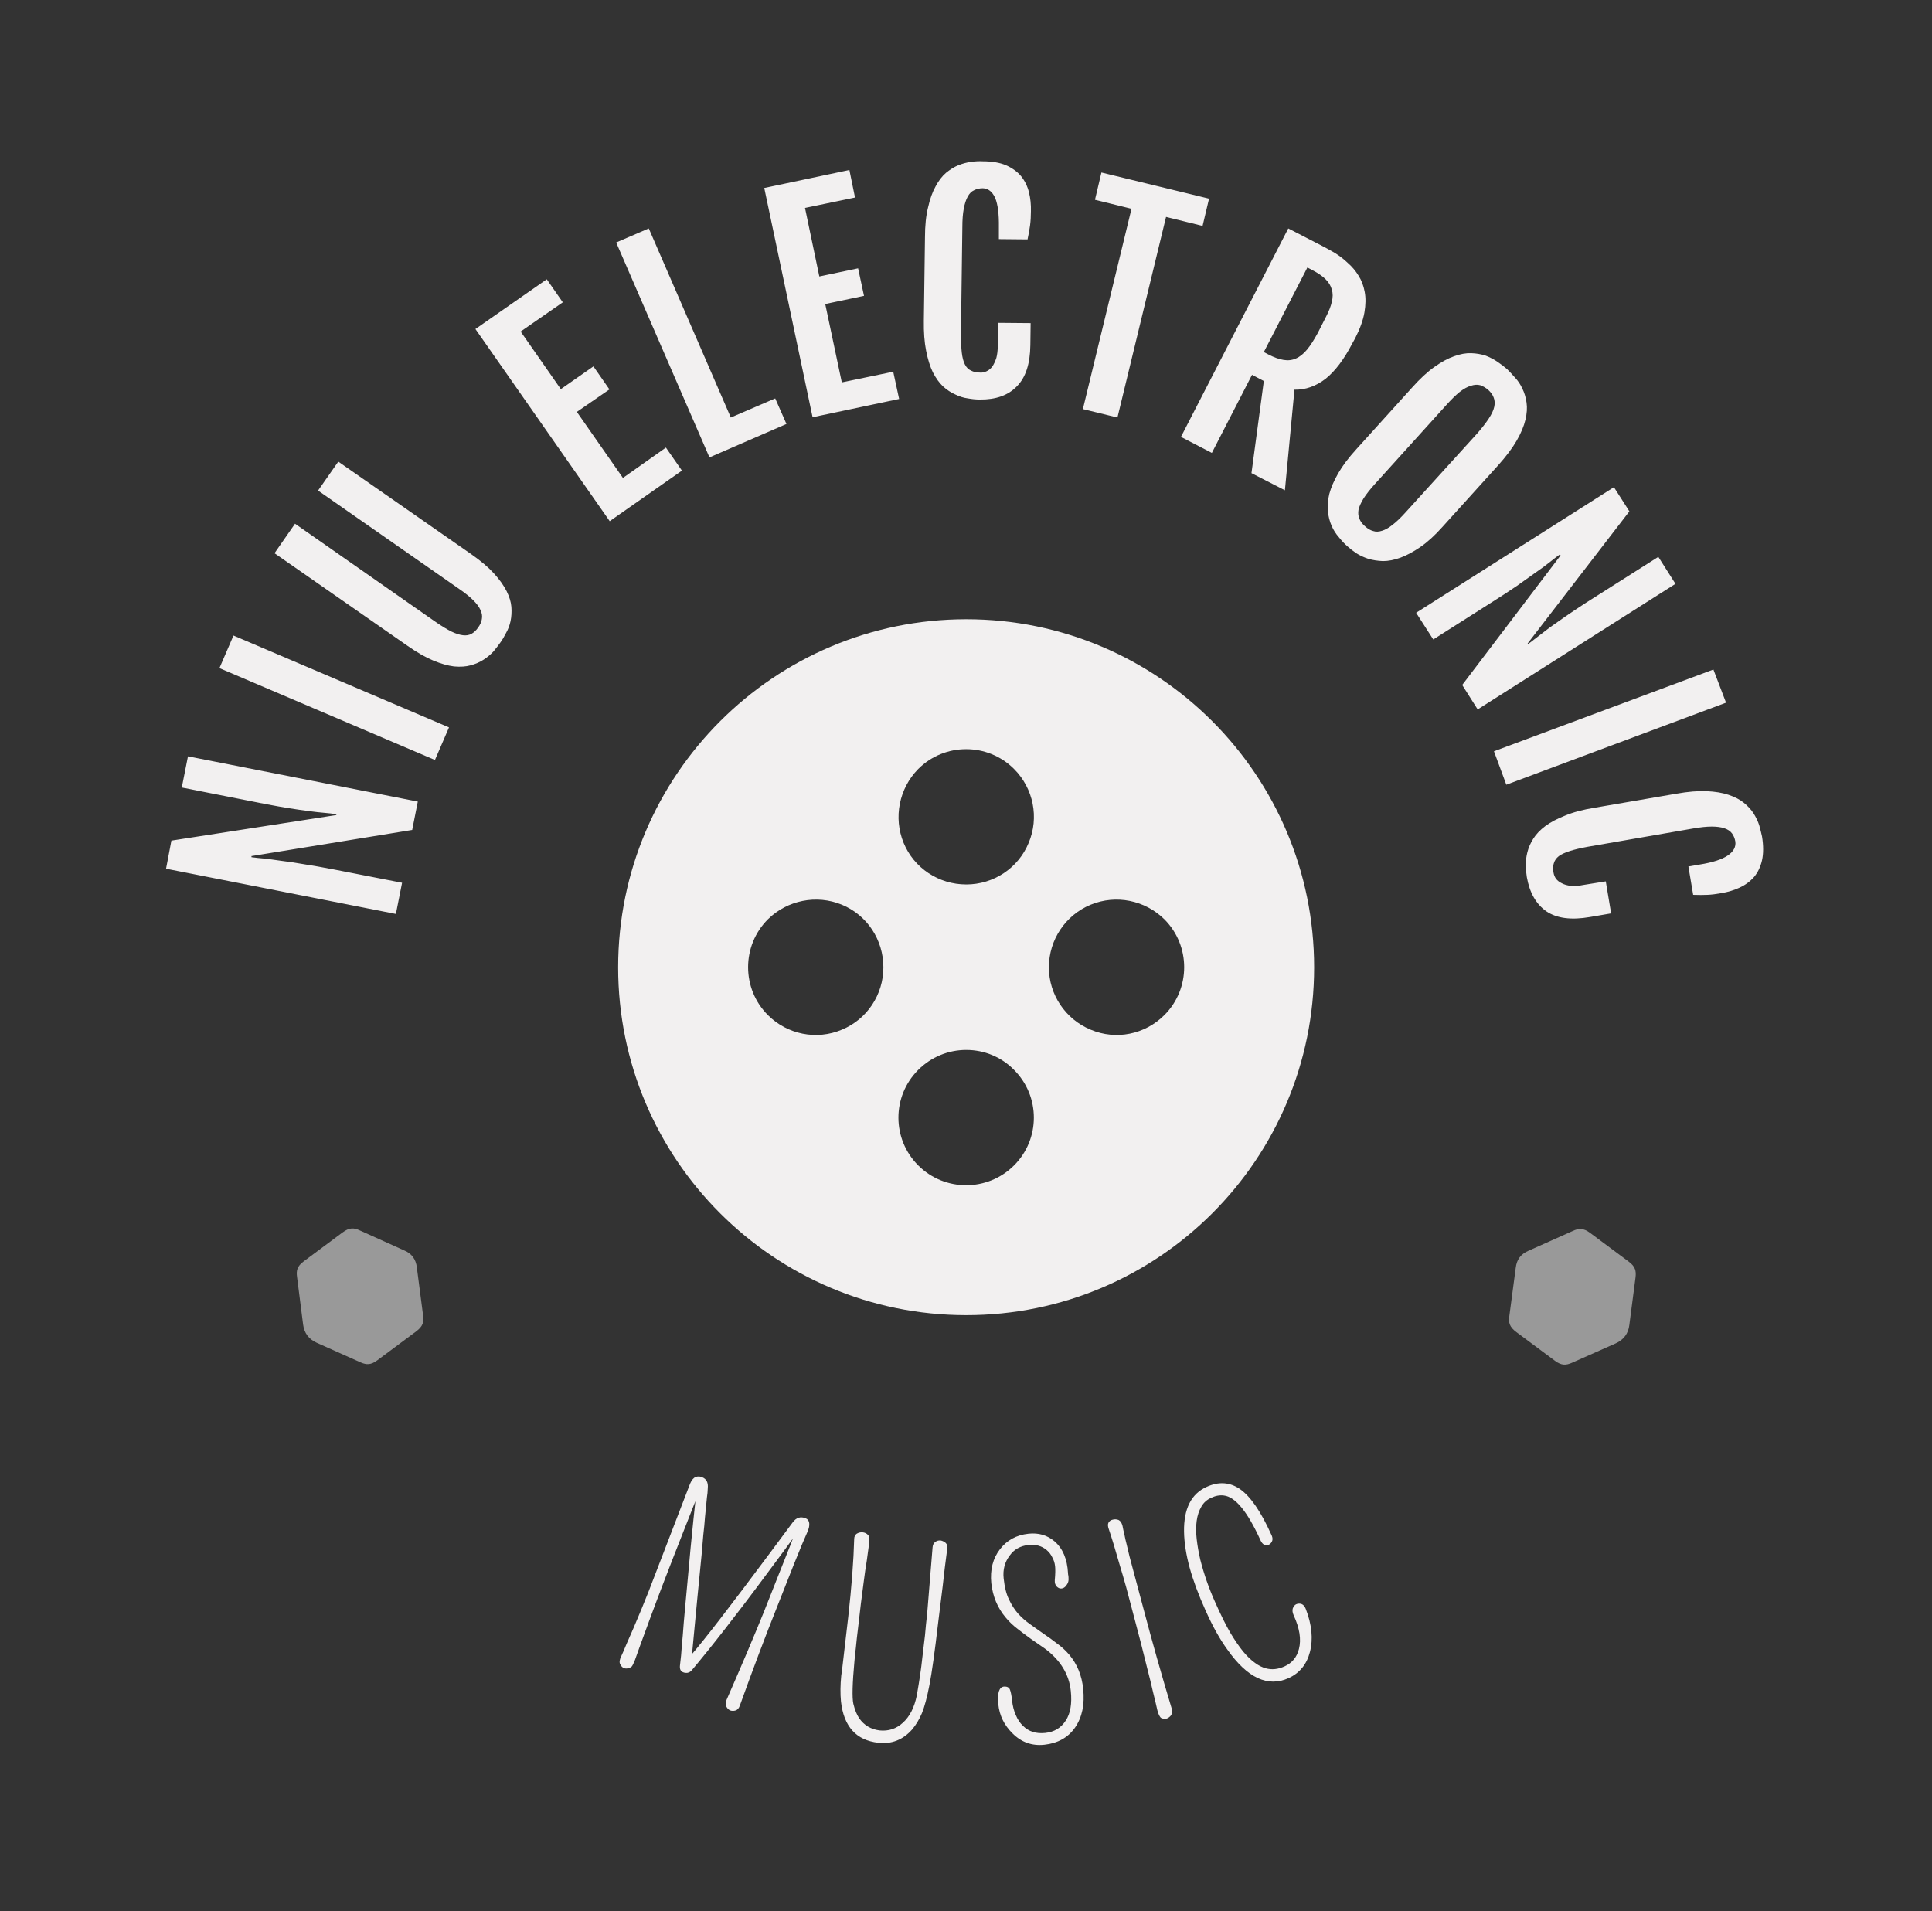 <svg xmlns="http://www.w3.org/2000/svg" version="1.1" xmlns:xlink="http://www.w3.org/1999/xlink" xmlns:svgjs="http://svgjs.dev/svgjs" viewBox="0 0 6.876 6.802"><rect x="0" y="0" width="6.876" height="6.802" fill="#333333" stroke="none"/><g transform="matrix(1,0,0,1,2.2,2.204)"><g><path d=" M -1.609 0.888 L -1.59 0.788 L -1.003 0.697 L -1.003 0.694 Q -1.022 0.691 -1.046 0.689 Q -1.07 0.687 -1.1 0.683 Q -1.131 0.679 -1.169 0.673 Q -1.207 0.667 -1.254 0.658 L -1.553 0.599 L -1.531 0.488 L -0.713 0.649 L -0.733 0.75 L -1.305 0.843 L -1.305 0.847 Q -1.283 0.85 -1.258 0.852 Q -1.232 0.855 -1.198 0.86 Q -1.163 0.864 -1.118 0.872 Q -1.072 0.879 -1.01 0.891 L -0.769 0.938 L -0.791 1.049 L -1.609 0.888 Z M -1.419 0.174 L -1.369 0.058 L -0.602 0.385 L -0.652 0.501 L -1.419 0.174 Z M -1.223 -0.235 L -1.15 -0.34 L -0.649 0.01 Q -0.617 0.032 -0.593 0.044 Q -0.57 0.055 -0.552 0.057 Q -0.535 0.059 -0.522 0.052 Q -0.508 0.044 -0.498 0.029 Q -0.487 0.014 -0.485 -0.001 Q -0.482 -0.016 -0.49 -0.033 Q -0.497 -0.049 -0.516 -0.068 Q -0.534 -0.086 -0.566 -0.108 L -1.068 -0.458 L -0.996 -0.561 L -0.522 -0.231 Q -0.472 -0.196 -0.442 -0.163 Q -0.412 -0.13 -0.397 -0.1 Q -0.382 -0.07 -0.38 -0.044 Q -0.378 -0.017 -0.383 0.007 Q -0.388 0.03 -0.399 0.049 Q -0.409 0.069 -0.42 0.084 Q -0.43 0.098 -0.444 0.115 Q -0.459 0.131 -0.479 0.144 Q -0.499 0.157 -0.525 0.164 Q -0.55 0.171 -0.584 0.168 Q -0.617 0.164 -0.658 0.147 Q -0.699 0.13 -0.749 0.095 L -1.223 -0.235 Z M -0.508 -1.033 L -0.254 -1.21 L -0.197 -1.128 L -0.347 -1.024 L -0.204 -0.819 L -0.088 -0.9 L -0.031 -0.818 L -0.147 -0.738 L 0.017 -0.503 L 0.17 -0.611 L 0.227 -0.529 L -0.03 -0.349 L -0.508 -1.033 Z M -0.007 -1.341 L 0.109 -1.391 L 0.401 -0.718 L 0.559 -0.786 L 0.599 -0.695 L 0.325 -0.576 L -0.007 -1.341 Z M 0.52 -1.535 L 0.823 -1.599 L 0.843 -1.501 L 0.665 -1.464 L 0.716 -1.22 L 0.854 -1.249 L 0.875 -1.151 L 0.737 -1.122 L 0.796 -0.843 L 0.979 -0.881 L 1 -0.784 L 0.692 -0.719 L 0.52 -1.535 Z M 1.287 -0.782 Q 1.267 -0.782 1.245 -0.786 Q 1.222 -0.789 1.2 -0.8 Q 1.177 -0.81 1.156 -0.829 Q 1.136 -0.848 1.12 -0.879 Q 1.105 -0.91 1.096 -0.956 Q 1.087 -1.001 1.088 -1.063 L 1.092 -1.359 Q 1.092 -1.422 1.103 -1.466 Q 1.113 -1.511 1.13 -1.541 Q 1.146 -1.571 1.167 -1.589 Q 1.189 -1.607 1.211 -1.616 Q 1.234 -1.625 1.256 -1.628 Q 1.278 -1.631 1.297 -1.63 Q 1.347 -1.63 1.38 -1.616 Q 1.414 -1.601 1.434 -1.577 Q 1.454 -1.552 1.462 -1.52 Q 1.47 -1.488 1.469 -1.452 Q 1.469 -1.425 1.466 -1.402 Q 1.463 -1.379 1.457 -1.352 L 1.355 -1.353 L 1.355 -1.396 Q 1.356 -1.465 1.342 -1.499 Q 1.327 -1.533 1.298 -1.534 Q 1.28 -1.534 1.267 -1.527 Q 1.253 -1.521 1.244 -1.504 Q 1.235 -1.488 1.23 -1.461 Q 1.225 -1.435 1.225 -1.395 L 1.22 -1.014 Q 1.22 -0.975 1.223 -0.949 Q 1.226 -0.923 1.234 -0.907 Q 1.242 -0.891 1.256 -0.885 Q 1.269 -0.878 1.288 -0.878 Q 1.3 -0.877 1.312 -0.883 Q 1.323 -0.888 1.332 -0.9 Q 1.34 -0.912 1.346 -0.93 Q 1.351 -0.949 1.351 -0.973 L 1.352 -1.055 L 1.468 -1.054 L 1.467 -0.976 Q 1.466 -0.876 1.419 -0.829 Q 1.373 -0.781 1.287 -0.782 Z M 1.827 -1.461 L 1.697 -1.493 L 1.72 -1.59 L 2.103 -1.497 L 2.08 -1.4 L 1.95 -1.432 L 1.777 -0.718 L 1.654 -0.748 L 1.827 -1.461 Z M 2.385 -1.391 L 2.507 -1.328 Q 2.528 -1.317 2.552 -1.303 Q 2.576 -1.288 2.597 -1.268 Q 2.619 -1.249 2.635 -1.223 Q 2.651 -1.198 2.657 -1.165 Q 2.663 -1.133 2.656 -1.092 Q 2.649 -1.051 2.623 -1 L 2.613 -0.982 Q 2.569 -0.897 2.518 -0.856 Q 2.466 -0.816 2.407 -0.817 L 2.373 -0.459 L 2.254 -0.52 L 2.298 -0.848 L 2.256 -0.87 L 2.113 -0.592 L 2.003 -0.649 L 2.385 -1.391 Z M 2.315 -0.942 Q 2.344 -0.927 2.368 -0.923 Q 2.392 -0.919 2.412 -0.928 Q 2.433 -0.937 2.452 -0.96 Q 2.47 -0.982 2.49 -1.019 L 2.52 -1.078 Q 2.535 -1.107 2.54 -1.13 Q 2.546 -1.154 2.54 -1.173 Q 2.535 -1.193 2.518 -1.21 Q 2.501 -1.227 2.47 -1.243 L 2.453 -1.252 L 2.298 -0.951 L 2.315 -0.942 Z M 2.595 -0.26 Q 2.58 -0.273 2.565 -0.292 Q 2.549 -0.31 2.539 -0.333 Q 2.529 -0.356 2.526 -0.384 Q 2.523 -0.412 2.531 -0.446 Q 2.54 -0.48 2.563 -0.52 Q 2.586 -0.56 2.628 -0.606 L 2.826 -0.825 Q 2.868 -0.872 2.905 -0.898 Q 2.943 -0.925 2.975 -0.936 Q 3.008 -0.948 3.036 -0.947 Q 3.064 -0.946 3.088 -0.938 Q 3.111 -0.929 3.13 -0.916 Q 3.149 -0.903 3.164 -0.89 Q 3.177 -0.877 3.192 -0.86 Q 3.208 -0.843 3.218 -0.821 Q 3.229 -0.799 3.233 -0.771 Q 3.237 -0.744 3.229 -0.71 Q 3.221 -0.676 3.198 -0.636 Q 3.175 -0.596 3.132 -0.548 L 2.934 -0.329 Q 2.893 -0.283 2.855 -0.257 Q 2.817 -0.231 2.784 -0.219 Q 2.751 -0.207 2.722 -0.207 Q 2.694 -0.208 2.67 -0.215 Q 2.646 -0.223 2.627 -0.235 Q 2.608 -0.248 2.595 -0.26 Z M 2.658 -0.331 Q 2.672 -0.318 2.687 -0.314 Q 2.701 -0.309 2.719 -0.315 Q 2.736 -0.32 2.756 -0.336 Q 2.777 -0.352 2.803 -0.381 L 3.058 -0.662 Q 3.084 -0.692 3.099 -0.715 Q 3.114 -0.738 3.118 -0.756 Q 3.122 -0.774 3.116 -0.789 Q 3.111 -0.803 3.097 -0.816 Q 3.083 -0.828 3.068 -0.833 Q 3.053 -0.837 3.035 -0.831 Q 3.017 -0.826 2.995 -0.809 Q 2.974 -0.792 2.947 -0.762 L 2.693 -0.481 Q 2.667 -0.452 2.653 -0.43 Q 2.639 -0.407 2.635 -0.39 Q 2.632 -0.372 2.638 -0.358 Q 2.644 -0.343 2.658 -0.331 Z M 3.544 -0.47 L 3.599 -0.384 L 3.237 0.086 L 3.238 0.089 Q 3.254 0.077 3.273 0.062 Q 3.292 0.047 3.316 0.029 Q 3.341 0.011 3.373 -0.011 Q 3.405 -0.033 3.445 -0.059 L 3.702 -0.222 L 3.763 -0.126 L 3.059 0.321 L 3.004 0.234 L 3.354 -0.227 L 3.352 -0.231 Q 3.334 -0.218 3.314 -0.202 Q 3.294 -0.186 3.265 -0.166 Q 3.237 -0.146 3.199 -0.119 Q 3.161 -0.093 3.107 -0.059 L 2.901 0.072 L 2.84 -0.023 L 3.544 -0.47 Z M 3.898 0.179 L 3.943 0.297 L 3.161 0.589 L 3.117 0.47 L 3.898 0.179 Z M 3.234 0.918 Q 3.231 0.899 3.23 0.876 Q 3.23 0.853 3.236 0.829 Q 3.242 0.805 3.257 0.781 Q 3.272 0.757 3.3 0.736 Q 3.327 0.716 3.37 0.699 Q 3.413 0.681 3.475 0.671 L 3.766 0.621 Q 3.828 0.61 3.874 0.612 Q 3.919 0.614 3.952 0.625 Q 3.985 0.636 4.006 0.653 Q 4.028 0.671 4.041 0.691 Q 4.054 0.712 4.061 0.733 Q 4.067 0.755 4.071 0.773 Q 4.079 0.822 4.071 0.858 Q 4.063 0.893 4.043 0.917 Q 4.022 0.941 3.992 0.955 Q 3.962 0.969 3.926 0.975 Q 3.899 0.98 3.877 0.981 Q 3.854 0.982 3.826 0.981 L 3.809 0.88 L 3.85 0.873 Q 3.918 0.862 3.949 0.841 Q 3.98 0.82 3.976 0.791 Q 3.973 0.774 3.964 0.762 Q 3.955 0.75 3.937 0.744 Q 3.919 0.738 3.892 0.738 Q 3.865 0.738 3.825 0.745 L 3.45 0.81 Q 3.412 0.817 3.387 0.825 Q 3.362 0.833 3.348 0.843 Q 3.334 0.854 3.33 0.869 Q 3.325 0.883 3.329 0.902 Q 3.331 0.914 3.338 0.924 Q 3.346 0.934 3.359 0.94 Q 3.372 0.947 3.391 0.949 Q 3.41 0.951 3.434 0.946 L 3.515 0.933 L 3.534 1.047 L 3.458 1.06 Q 3.359 1.077 3.304 1.04 Q 3.249 1.002 3.234 0.918 Z" fill="#f2f0f0" fill-rule="nonzero"></path></g><g><path d=" M 0.625 3.365 L 0.565 3.517 Q 0.502 3.675 0.433 3.867 Q 0.428 3.881 0.418 3.884 Q 0.408 3.887 0.399 3.884 Q 0.39 3.88 0.385 3.87 Q 0.38 3.86 0.386 3.846 Q 0.467 3.661 0.518 3.535 L 0.604 3.318 Q 0.614 3.294 0.622 3.272 Q 0.599 3.304 0.561 3.355 Q 0.478 3.467 0.445 3.51 Q 0.413 3.552 0.381 3.593 Q 0.315 3.678 0.262 3.741 Q 0.256 3.748 0.247 3.75 Q 0.238 3.751 0.231 3.748 Q 0.218 3.743 0.22 3.724 Q 0.221 3.717 0.224 3.688 Q 0.226 3.659 0.23 3.617 Q 0.233 3.574 0.238 3.521 Q 0.243 3.469 0.248 3.413 Q 0.253 3.358 0.258 3.304 Q 0.263 3.25 0.268 3.204 Q 0.272 3.166 0.275 3.139 L 0.234 3.243 Q 0.159 3.433 0.113 3.558 Q 0.067 3.683 0.06 3.704 Q 0.052 3.724 0.048 3.728 Q 0.044 3.731 0.039 3.733 Q 0.017 3.74 0.007 3.719 Q 0.002 3.709 0.011 3.691 Q 0.019 3.674 0.03 3.647 Q 0.042 3.62 0.055 3.59 Q 0.085 3.52 0.109 3.459 L 0.256 3.077 Q 0.264 3.058 0.276 3.053 Q 0.288 3.049 0.299 3.054 Q 0.322 3.063 0.319 3.093 Q 0.319 3.096 0.318 3.11 Q 0.316 3.123 0.314 3.146 Q 0.312 3.168 0.309 3.197 Q 0.307 3.226 0.303 3.26 Q 0.3 3.294 0.297 3.33 Q 0.284 3.459 0.263 3.683 Q 0.329 3.607 0.537 3.328 Q 0.579 3.272 0.621 3.215 Q 0.64 3.189 0.667 3.2 Q 0.678 3.204 0.68 3.217 Q 0.682 3.23 0.673 3.25 Q 0.66 3.278 0.625 3.365 Z M 0.797 3.739 L 0.819 3.55 Q 0.837 3.388 0.84 3.275 Q 0.84 3.261 0.849 3.255 Q 0.859 3.249 0.87 3.25 Q 0.881 3.251 0.889 3.259 Q 0.897 3.267 0.893 3.291 Q 0.89 3.314 0.885 3.35 Q 0.879 3.386 0.874 3.426 Q 0.863 3.507 0.856 3.572 Q 0.848 3.637 0.846 3.661 Q 0.843 3.685 0.841 3.708 Q 0.83 3.827 0.837 3.86 Q 0.845 3.893 0.858 3.912 Q 0.884 3.949 0.93 3.955 Q 0.978 3.96 1.013 3.928 Q 1.05 3.895 1.063 3.83 Q 1.077 3.75 1.082 3.701 Q 1.088 3.652 1.092 3.617 Q 1.095 3.581 1.1 3.537 Q 1.111 3.407 1.119 3.304 Q 1.12 3.29 1.129 3.284 Q 1.137 3.278 1.148 3.279 Q 1.158 3.281 1.166 3.288 Q 1.174 3.296 1.171 3.31 Q 1.162 3.377 1.155 3.442 Q 1.147 3.507 1.139 3.571 Q 1.121 3.726 1.108 3.793 Q 1.095 3.86 1.081 3.894 Q 1.067 3.927 1.046 3.952 Q 0.997 4.007 0.926 3.999 Q 0.808 3.986 0.793 3.852 Q 0.789 3.81 0.794 3.76 L 0.797 3.739 Z M 1.373 3.799 Q 1.389 3.798 1.394 3.809 Q 1.399 3.821 1.402 3.849 Q 1.405 3.877 1.415 3.9 Q 1.425 3.924 1.441 3.939 Q 1.471 3.969 1.52 3.964 Q 1.568 3.959 1.593 3.92 Q 1.618 3.882 1.611 3.815 Q 1.602 3.726 1.519 3.664 Q 1.495 3.647 1.47 3.63 Q 1.446 3.613 1.422 3.594 Q 1.398 3.576 1.379 3.553 Q 1.336 3.502 1.328 3.431 Q 1.321 3.359 1.359 3.31 Q 1.396 3.262 1.46 3.255 Q 1.514 3.249 1.553 3.282 Q 1.597 3.32 1.601 3.395 Q 1.601 3.399 1.602 3.403 Q 1.603 3.407 1.603 3.418 Q 1.603 3.429 1.595 3.439 Q 1.588 3.449 1.578 3.45 Q 1.569 3.451 1.561 3.443 Q 1.553 3.435 1.554 3.42 Q 1.557 3.387 1.555 3.37 Q 1.553 3.353 1.545 3.339 Q 1.538 3.324 1.525 3.313 Q 1.499 3.291 1.46 3.295 Q 1.417 3.3 1.394 3.332 Q 1.367 3.367 1.372 3.414 Q 1.377 3.461 1.391 3.489 Q 1.404 3.517 1.423 3.539 Q 1.442 3.56 1.466 3.577 Q 1.49 3.594 1.514 3.611 Q 1.538 3.627 1.561 3.645 Q 1.585 3.662 1.605 3.685 Q 1.648 3.736 1.655 3.807 Q 1.664 3.89 1.626 3.945 Q 1.589 3.998 1.517 4.006 Q 1.451 4.013 1.404 3.966 Q 1.359 3.922 1.353 3.862 Q 1.347 3.802 1.373 3.799 Z M 1.82 3.336 Q 1.826 3.36 1.871 3.527 Q 1.915 3.694 1.97 3.877 Q 1.974 3.891 1.968 3.901 Q 1.961 3.91 1.952 3.913 Q 1.942 3.915 1.933 3.911 Q 1.925 3.906 1.919 3.883 Q 1.914 3.86 1.904 3.82 Q 1.895 3.78 1.883 3.734 Q 1.861 3.644 1.84 3.566 Q 1.82 3.489 1.808 3.445 Q 1.796 3.402 1.785 3.366 Q 1.762 3.285 1.746 3.238 Q 1.741 3.224 1.745 3.216 Q 1.75 3.207 1.76 3.205 Q 1.77 3.202 1.781 3.206 Q 1.791 3.211 1.795 3.227 Q 1.798 3.243 1.802 3.259 Q 1.805 3.275 1.81 3.294 Q 1.814 3.312 1.82 3.336 Z M 2.404 3.545 Q 2.398 3.531 2.401 3.521 Q 2.405 3.51 2.413 3.506 Q 2.422 3.502 2.432 3.505 Q 2.442 3.509 2.447 3.522 Q 2.48 3.607 2.462 3.676 Q 2.445 3.742 2.386 3.769 Q 2.275 3.819 2.168 3.667 Q 2.128 3.612 2.091 3.529 Q 2.053 3.445 2.034 3.376 Q 2.015 3.306 2.014 3.248 Q 2.012 3.125 2.095 3.088 Q 2.159 3.059 2.213 3.096 Q 2.269 3.135 2.324 3.257 Q 2.331 3.27 2.328 3.28 Q 2.324 3.29 2.316 3.294 Q 2.297 3.302 2.286 3.278 Q 2.217 3.126 2.156 3.119 Q 2.134 3.116 2.111 3.127 Q 2.088 3.137 2.076 3.158 Q 2.063 3.18 2.059 3.209 Q 2.055 3.238 2.059 3.274 Q 2.063 3.309 2.072 3.348 Q 2.092 3.426 2.124 3.497 Q 2.155 3.567 2.179 3.608 Q 2.203 3.648 2.225 3.675 Q 2.247 3.701 2.267 3.715 Q 2.286 3.729 2.305 3.734 Q 2.337 3.743 2.372 3.727 Q 2.412 3.709 2.423 3.665 Q 2.436 3.614 2.404 3.545 Z" fill="#f2f0f0" fill-rule="nonzero"></path></g><g clip-path="url(&quot;#SvgjsClipPath1009&quot;)"><g clip-path="url(&quot;#SvgjsClipPath1008&quot;)"><path d=" M 1.239 2.477 C 1.923 2.477 2.477 1.923 2.477 1.239 C 2.477 0.555 1.923 0 1.239 0 C 0.555 0 1.6606839991613595e-16 0.555 0 1.239 C 1.6606839991613595e-16 1.923 0.555 2.477 1.239 2.477 Z M 1.068 0.533 C 1 0.602 0.979 0.706 1.016 0.796 C 1.053 0.886 1.141 0.944 1.239 0.944 C 1.336 0.944 1.424 0.886 1.461 0.796 C 1.499 0.706 1.478 0.602 1.409 0.533 C 1.315 0.439 1.162 0.439 1.068 0.533 Z M 0.533 1.409 C 0.602 1.478 0.706 1.499 0.796 1.461 C 0.886 1.424 0.944 1.336 0.944 1.239 C 0.944 1.141 0.886 1.053 0.796 1.016 C 0.706 0.979 0.602 1 0.533 1.068 C 0.439 1.162 0.439 1.315 0.533 1.409 Z M 1.944 1.409 C 1.875 1.478 1.772 1.499 1.682 1.461 C 1.592 1.424 1.533 1.336 1.533 1.239 C 1.533 1.141 1.592 1.053 1.682 1.016 C 1.772 0.979 1.875 1 1.944 1.068 C 2.038 1.162 2.038 1.315 1.944 1.409 Z M 1.068 1.604 C 0.974 1.698 0.974 1.85 1.068 1.944 C 1.162 2.038 1.315 2.038 1.409 1.944 C 1.503 1.85 1.503 1.698 1.409 1.604 C 1.364 1.558 1.303 1.533 1.239 1.533 C 1.175 1.533 1.114 1.558 1.068 1.604 Z" fill="#f2f0f0" transform="matrix(1,0,0,1,0,0)" fill-rule="evenodd"></path></g></g><g transform="matrix(-0.597,-0.802,0.802,-0.597,-3.39,3.111)"><g clip-path="url(&quot;#SvgjsClipPath1010&quot;)"><path d=" M -1.102 2.541 L -0.952 2.625 C -0.926 2.64 -0.901 2.64 -0.876 2.625 L -0.725 2.541 C -0.704 2.53 -0.694 2.517 -0.694 2.487 L -0.694 2.315 C -0.694 2.286 -0.704 2.274 -0.724 2.263 L -0.873 2.179 C -0.9 2.164 -0.927 2.164 -0.954 2.179 L -1.104 2.263 C -1.123 2.274 -1.133 2.286 -1.133 2.315 L -1.133 2.487 C -1.133 2.517 -1.123 2.53 -1.102 2.541 Z" fill="#999999" transform="matrix(1,0,0,1,0,0)" fill-rule="nonzero"></path></g></g><g transform="matrix(0.597,-0.802,-0.802,-0.597,3.298,6.565)"><g clip-path="url(&quot;#SvgjsClipPath1011&quot;)"><path d=" M 3.202 2.541 L 3.353 2.625 C 3.379 2.64 3.403 2.64 3.429 2.625 L 3.579 2.541 C 3.6 2.53 3.611 2.517 3.611 2.487 L 3.611 2.315 C 3.611 2.286 3.6 2.274 3.581 2.263 L 3.431 2.179 C 3.405 2.164 3.377 2.164 3.35 2.179 L 3.201 2.263 C 3.182 2.274 3.171 2.286 3.171 2.315 L 3.171 2.487 C 3.171 2.517 3.181 2.53 3.202 2.541 Z" fill="#999999" transform="matrix(1,0,0,1,0,0)" fill-rule="nonzero"></path></g></g></g><defs><clipPath id="SvgjsClipPath1009"><path d=" M 0 0 h 2.477 v 2.477 h -2.477 Z"></path></clipPath><clipPath id="SvgjsClipPath1008"><path d=" M 0 0 L 2.477 0 L 2.477 2.477 L 0 2.477 Z"></path></clipPath><clipPath id="SvgjsClipPath1010"><path d=" M -1.257 2.052 h 0.687 v 0.711 h -0.687 Z"></path></clipPath><clipPath id="SvgjsClipPath1011"><path d=" M 3.048 2.052 h 0.687 v 0.711 h -0.687 Z"></path></clipPath></defs></svg>